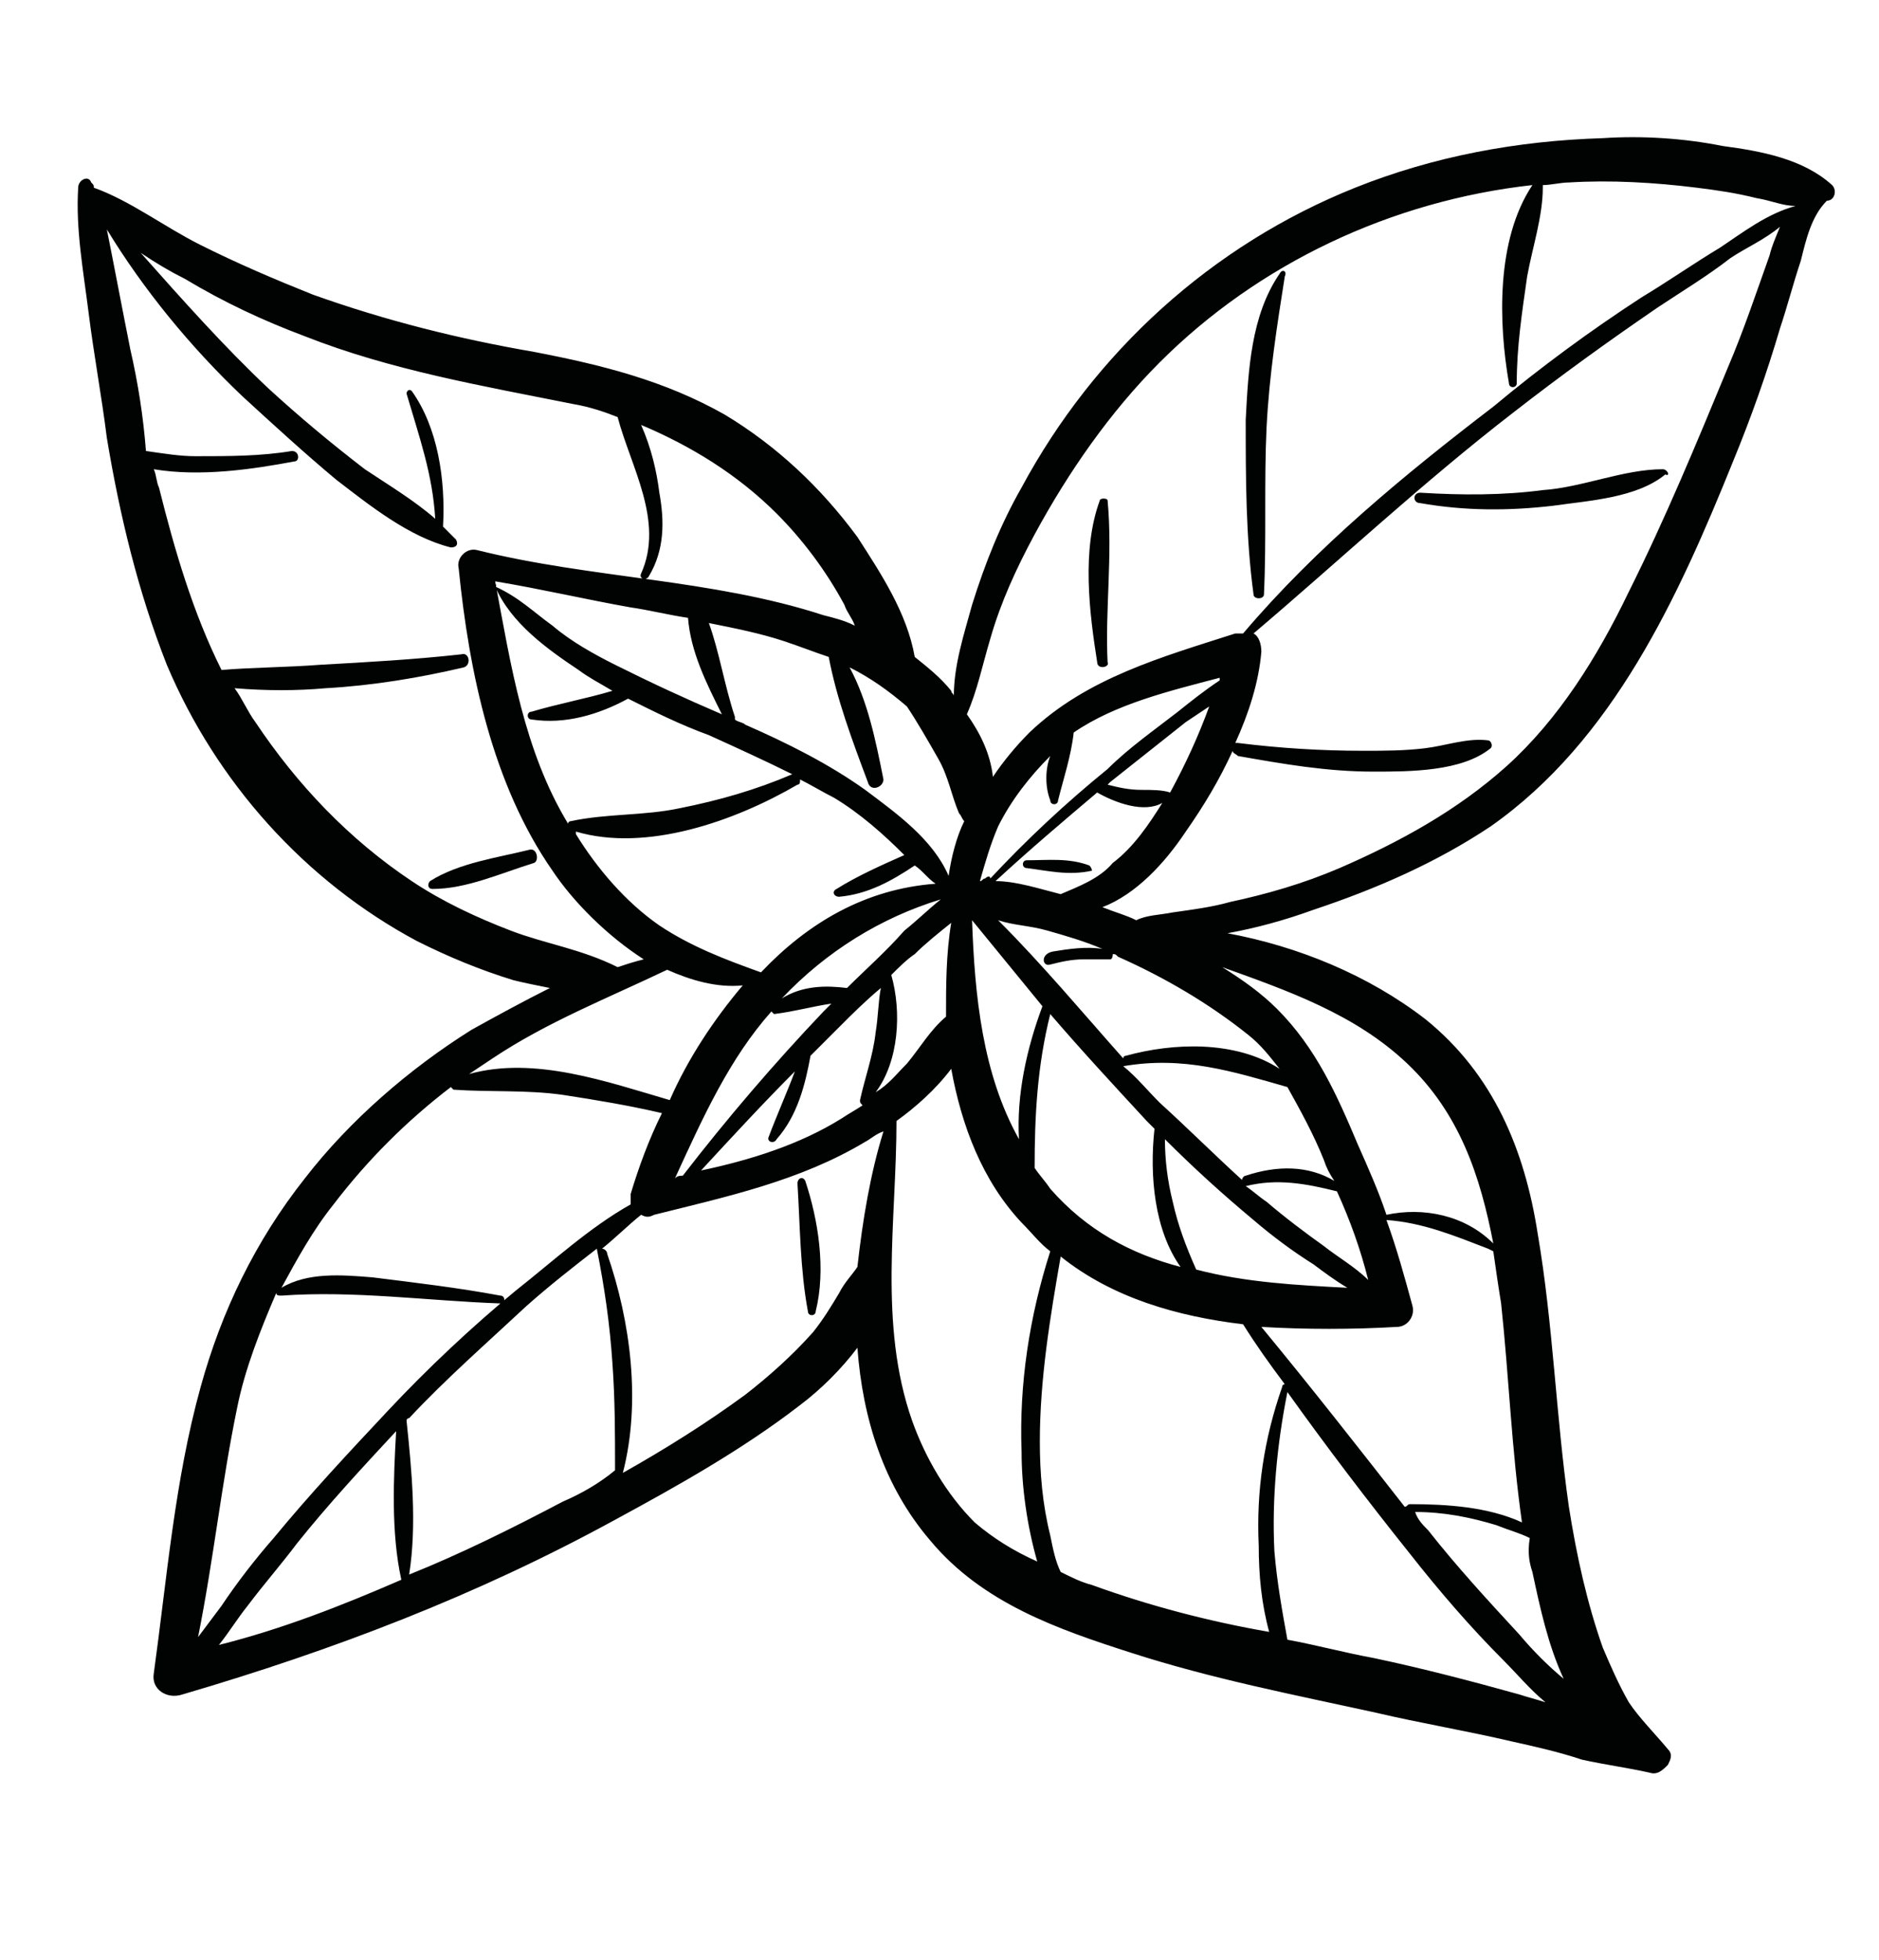<?xml version="1.0" encoding="utf-8"?>
<!-- Generator: Adobe Illustrator 19.0.0, SVG Export Plug-In . SVG Version: 6.00 Build 0)  -->
<svg version="1.1" xmlns="http://www.w3.org/2000/svg" xmlns:xlink="http://www.w3.org/1999/xlink" x="0px" y="0px"
	 viewBox="0 0 72.1 75.2" style="enable-background:new 0 0 72.1 75.2;" xml:space="preserve">
<style type="text/css">
	.st0{display:none;}
	.st1{fill:#010202;}
</style>
<g id="Layer_1" class="st0">
</g>
<g id="Layer_2">
	<g id="XMLID_2_">
		<path id="XMLID_9_" class="st1" d="M70.3,7.1c-1.1-1-2.7-1.3-4.2-1.5c-1.5-0.3-3.1-0.4-4.6-0.3c-3.3,0.1-6.5,0.7-9.5,1.9
			c-5.5,2.2-10,6.3-12.8,11.5c-0.8,1.4-1.4,2.9-1.9,4.5c-0.3,1.1-0.7,2.3-0.7,3.5c0-0.1-0.1-0.1-0.1-0.2c-0.4-0.5-0.9-0.9-1.4-1.3
			c-0.3-1.7-1.3-3.2-2.2-4.6c-1.4-1.9-3.1-3.5-5.1-4.7c-2.3-1.3-4.7-1.9-7.3-2.4c-2.9-0.5-5.7-1.2-8.5-2.2c-1.5-0.6-2.9-1.2-4.3-1.9
			C6.3,8.7,5,7.7,3.6,7.2c0-0.1,0-0.1-0.1-0.2C3.4,6.7,3,6.9,3,7.2C2.9,8.8,3.2,10.4,3.4,12c0.2,1.6,0.5,3.2,0.7,4.8
			c0.5,3,1.2,5.9,2.3,8.7c1.9,4.5,5.3,8.3,9.6,10.6c1.2,0.6,2.4,1.1,3.7,1.5c0.4,0.1,0.9,0.2,1.4,0.3c-1,0.5-2.1,1.1-3,1.6
			c-2.4,1.5-4.7,3.5-6.4,5.7c-1.9,2.4-3.2,5.1-4,8c-1,3.6-1.3,7.4-1.8,11c-0.1,0.6,0.5,1,1.1,0.8c5.8-1.7,11.3-3.8,16.6-6.7
			c2.4-1.3,4.9-2.7,7.1-4.4c0.8-0.6,1.6-1.4,2.2-2.2c0.2,2.7,1,5.3,2.8,7.4c2,2.4,4.9,3.4,7.7,4.3c3.1,1,6.2,1.6,9.4,2.3
			c1.7,0.4,3.5,0.7,5.2,1.1c0.9,0.2,1.8,0.4,2.7,0.7c0.9,0.2,1.7,0.3,2.6,0.5c0.3,0.1,0.5-0.1,0.7-0.3c0.1-0.2,0.2-0.4,0-0.6
			c-0.5-0.6-1.1-1.2-1.5-1.8c-0.4-0.7-0.7-1.4-1-2.1c-0.6-1.7-1-3.5-1.3-5.4c-0.5-3.5-0.6-7-1.2-10.5c-0.5-3.2-1.7-6.1-4.3-8.2
			c-2.2-1.7-4.9-2.8-7.6-3.3c1.1-0.2,2.2-0.5,3.3-0.9c2.4-0.8,4.7-1.8,6.8-3.2c4.7-3.3,7.2-8.8,9.3-14c0.7-1.7,1.3-3.4,1.8-5.1
			c0.3-0.9,0.5-1.7,0.8-2.6c0.2-0.8,0.4-1.7,1-2.3C70.4,7.7,70.5,7.3,70.3,7.1z M36,29.1c0.4,0.7,0.5,1.4,0.8,2.1
			c0.1,0.1,0.1,0.2,0.2,0.3c-0.3,0.6-0.5,1.4-0.6,2.1c-0.6-1.4-2-2.4-3.2-3.3c-1.4-1-3-1.8-4.6-2.5c-0.1-0.1-0.3-0.1-0.4-0.2
			c0,0,0-0.1,0-0.1c-0.4-1.2-0.6-2.5-1-3.6c1,0.2,2,0.4,2.9,0.7c0.6,0.2,1.1,0.4,1.7,0.6c0.3,1.6,0.9,3.2,1.5,4.8
			c0.1,0.4,0.6,0.2,0.6-0.1c-0.3-1.5-0.6-3-1.3-4.3c0.8,0.4,1.5,0.9,2.2,1.5C35.2,27.7,35.6,28.4,36,29.1z M33.6,39.6
			c-0.1,0.9-0.4,1.7-0.6,2.6c0,0.1,0,0.1,0.1,0.2c-0.3,0.2-0.5,0.3-0.8,0.5c-1.6,1-3.5,1.6-5.4,2c1.2-1.3,2.4-2.6,3.6-3.8
			c-0.3,0.8-0.7,1.7-1,2.5c-0.1,0.2,0.2,0.3,0.3,0.1c0.8-0.9,1.1-2.1,1.3-3.2c0.4-0.4,0.8-0.8,1.1-1.1c0.5-0.5,1-1,1.6-1.5
			C33.7,38.4,33.7,39,33.6,39.6z M19,22.5c0.6,1.4,2,2.4,3.2,3.2c0.4,0.3,0.8,0.5,1.3,0.8c-1,0.3-2.1,0.5-3.1,0.8
			c-0.2,0-0.2,0.3,0,0.3c1.3,0.2,2.6-0.2,3.7-0.8c1,0.5,2,1,3.1,1.4c1.1,0.5,2.2,1,3.2,1.5c0,0,0,0,0,0c-1.4,0.6-2.8,1-4.3,1.3
			c-1.4,0.3-2.8,0.2-4.2,0.5c0,0-0.1,0-0.1,0.1c-1.7-2.8-2.2-6.1-2.8-9.3c1.8,0.3,3.5,0.7,5.2,1c0.7,0.1,1.5,0.3,2.2,0.4
			c0.1,1.3,0.7,2.5,1.3,3.7c-1.4-0.6-2.7-1.2-4.1-1.9c-0.8-0.4-1.7-0.9-2.4-1.5C20.5,23.5,19.9,22.9,19,22.5
			C19.1,22.4,19,22.4,19,22.5z M30.6,30.1c0.1,0,0.1-0.1,0.1-0.2c0.4,0.2,0.9,0.5,1.3,0.7c1,0.6,1.9,1.4,2.7,2.2
			c-0.9,0.4-1.8,0.8-2.6,1.3c-0.2,0.1-0.1,0.3,0.1,0.3c1.1-0.1,2-0.6,2.9-1.2c0.3,0.2,0.5,0.5,0.8,0.7c-2.7,0.2-4.9,1.5-6.7,3.4
			c-1.4-0.5-2.7-1-3.9-1.8c-1.3-0.9-2.4-2.2-3.2-3.5c0,0,0,0,0-0.1C24.8,32.7,28.2,31.5,30.6,30.1z M29.6,38.8c0,0,0.1,0.1,0.1,0.1
			c0.8-0.1,1.5-0.3,2.2-0.4c-0.1,0.1-0.2,0.2-0.3,0.3c-1.9,2-3.7,4.1-5.4,6.3c-0.1,0-0.2,0-0.3,0.1C27,42.8,28,40.6,29.6,38.8z
			 M32.5,37.9c-0.8-0.1-1.7-0.1-2.5,0.4c1.7-1.8,3.8-3.1,6.1-3.8c-0.5,0.4-0.9,0.8-1.4,1.2C34,36.5,33.2,37.2,32.5,37.9z M34.2,37.4
			c0.3-0.3,0.6-0.6,0.9-0.8c0.4-0.4,0.9-0.8,1.4-1.2c-0.2,1.2-0.2,2.4-0.2,3.6c-0.6,0.5-1,1.2-1.5,1.8c-0.4,0.4-0.7,0.8-1.2,1.1
			C34.5,40.7,34.6,38.8,34.2,37.4z M19.6,35.7c-1.3-0.5-2.6-1.1-3.8-1.9c-2.4-1.6-4.4-3.7-6-6.1c-0.3-0.4-0.5-0.9-0.8-1.3
			c1.2,0.1,2.4,0.1,3.5,0c1.8-0.1,3.6-0.4,5.3-0.8c0.3-0.1,0.2-0.6-0.1-0.5c-1.8,0.2-3.6,0.3-5.4,0.4c-1.3,0.1-2.6,0.1-3.8,0.2
			c-1.1-2.2-1.8-4.6-2.4-7c-0.1-0.2-0.1-0.5-0.2-0.7c1.8,0.3,3.8,0,5.4-0.3c0.2,0,0.2-0.4-0.1-0.4c-1.2,0.2-2.4,0.2-3.7,0.2
			c-0.6,0-1.2-0.1-1.9-0.2C5.5,16,5.3,14.7,5,13.4c-0.3-1.5-0.6-3.1-0.9-4.6c1.4,2.3,3.2,4.5,5.2,6.4c1.2,1.1,2.4,2.2,3.6,3.2
			c1.3,1,2.8,2.2,4.4,2.6c0.2,0,0.3-0.1,0.2-0.3c-0.2-0.2-0.4-0.4-0.5-0.5c0.1-1.8-0.2-3.8-1.2-5.2c-0.1-0.1-0.2,0-0.2,0.1
			c0.5,1.7,1,3.1,1.1,4.8c-0.8-0.7-1.8-1.3-2.7-1.9c-1.3-1-2.5-2-3.7-3.1c-1.7-1.6-3.3-3.4-4.9-5.2c0.6,0.4,1.1,0.7,1.7,1
			c1.5,0.9,3,1.6,4.6,2.2c3.3,1.3,6.8,1.9,10.3,2.6c0.6,0.1,1.2,0.3,1.7,0.5c0.5,1.9,1.8,4,0.9,6c-0.1,0.2,0.2,0.3,0.3,0.1
			c0.6-1,0.6-2.1,0.4-3.2c-0.1-0.8-0.3-1.7-0.7-2.6c1.9,0.8,3.7,1.9,5.2,3.4c1,1,1.9,2.2,2.6,3.5c0.1,0.3,0.3,0.5,0.4,0.8
			c-0.4-0.2-0.8-0.3-1.2-0.4c-4.3-1.4-8.9-1.4-13.3-2.5c-0.4-0.1-0.8,0.3-0.7,0.7c0.4,4,1.3,8.3,3.6,11.6c0.8,1.2,2.1,2.5,3.5,3.4
			c-0.4,0.1-0.7,0.2-1,0.3C22.3,36.4,20.9,36.2,19.6,35.7z M18.9,40.6c2.1-1.4,4.4-2.3,6.7-3.4c0.9,0.4,1.9,0.7,2.9,0.6
			c-1.1,1.3-2.1,2.8-2.8,4.4c-2.4-0.7-5.2-1.7-7.7-1C18.3,41,18.6,40.8,18.9,40.6z M9.1,54c0.3-1.5,0.9-3,1.5-4.4
			c0,0.1,0.1,0.1,0.2,0.1c2.8-0.2,5.6,0.2,8.4,0.3c0.2,0,0.2-0.3,0-0.3c-1.6-0.3-3.3-0.5-4.9-0.7c-1.2-0.1-2.5-0.2-3.5,0.4
			c0.6-1.1,1.2-2.2,2-3.2c1.3-1.7,2.8-3.2,4.5-4.5c0,0,0.1,0.1,0.1,0.1c1.4,0.1,2.8,0,4.2,0.2c1.3,0.2,2.5,0.4,3.8,0.7
			c-0.5,1-0.9,2.1-1.2,3.1c0,0.2,0,0.3,0,0.4c-1.6,0.9-3,2.2-4.4,3.3c-1.7,1.4-3.4,3-4.9,4.6c-1.5,1.6-3,3.2-4.4,4.9
			c-0.7,0.8-1.4,1.7-2,2.6c-0.3,0.4-0.6,0.8-0.9,1.2C8.2,59.8,8.5,56.9,9.1,54z M8.4,63.1c0.4-0.5,0.7-1,1.1-1.5
			c0.6-0.8,1.3-1.6,1.9-2.4c1.2-1.5,2.5-2.9,3.8-4.3c-0.1,1.8-0.2,3.9,0.2,5.7C13.1,61.6,10.8,62.5,8.4,63.1z M21.6,57.6
			c-1.9,1-3.9,2-5.9,2.8c0.3-1.9,0.1-4-0.1-5.9c0,0,0,0,0,0c0,0,0-0.1,0.1-0.1c1.4-1.5,3-2.9,4.5-4.3c0.9-0.8,1.8-1.5,2.7-2.2
			c0,0,0,0,0,0c0.3,1.5,0.5,2.9,0.6,4.4c0.1,1.4,0.1,2.7,0.1,4.1C23,56.9,22.3,57.3,21.6,57.6z M32.9,48.6c-0.2,0.3-0.5,0.6-0.7,1
			c-0.3,0.5-0.6,1-1,1.5c-0.8,0.9-1.7,1.7-2.6,2.4c-1.5,1.1-3.1,2.1-4.7,3c0.7-2.7,0.3-5.8-0.6-8.4c0-0.1-0.1-0.2-0.2-0.2
			c0.5-0.4,1-0.9,1.5-1.3c0.2,0.1,0.3,0.1,0.5,0c2.8-0.7,5.6-1.3,8.1-2.8c0.2-0.1,0.4-0.3,0.7-0.4C33.4,45,33.1,46.8,32.9,48.6z
			 M37.4,58.4c-1.1-1.1-1.9-2.5-2.4-3.9c-1.3-3.7-0.6-7.7-0.6-11.5c0.7-0.5,1.5-1.2,2.1-2c0.4,2.2,1.2,4.3,2.7,5.9
			c0.4,0.4,0.7,0.8,1.1,1.1c-0.8,2.5-1.2,5.1-1.1,7.7c0,1.3,0.2,2.8,0.6,4.2C38.9,59.5,38.1,59,37.4,58.4z M40.3,30.7
			c0,0.2,0.3,0.2,0.3,0c0.2-0.8,0.5-1.7,0.6-2.6c1.6-1.1,3.7-1.6,5.6-2.1c0,0,0,0.1,0,0.1c-0.6,0.4-1.1,0.8-1.6,1.2
			c-0.9,0.7-1.9,1.4-2.7,2.2c-1.6,1.3-3.1,2.7-4.5,4.2c0-0.1-0.1-0.1-0.2,0c-0.1,0-0.1,0.1-0.2,0.1c0.2-0.7,0.4-1.4,0.7-2.1
			c0.5-1,1.2-1.9,2-2.7C40.1,29.5,40.1,30.2,40.3,30.7z M40.3,37c0.4-0.1,0.8-0.2,1.3-0.2c0.3,0,0.7,0,1,0c0.1,0,0.1-0.2,0.1-0.2
			c0.1,0,0.1,0,0.2,0.1c1.8,0.8,3.5,1.8,5,3c0.5,0.4,0.8,0.8,1.2,1.3c-1.7-1.1-4.1-1-5.9-0.5c-0.1,0-0.1,0.1-0.1,0.1
			c-1.6-1.8-3.1-3.6-4.8-5.3c0.6,0.2,1.2,0.2,1.9,0.4c0.7,0.2,1.4,0.4,2.1,0.7c-0.6-0.1-1.3,0-1.9,0.1C39.9,36.6,40,37.1,40.3,37z
			 M45.3,48.6c-1.9-0.5-3.6-1.4-5-3c-0.2-0.3-0.4-0.5-0.6-0.8c0-2,0.1-3.9,0.6-5.9c1.2,1.4,2.5,2.8,3.7,4.1c0.1,0.1,0.2,0.2,0.3,0.3
			C44.1,45.1,44.3,47.2,45.3,48.6z M45,46.1c-0.2-0.8-0.3-1.6-0.3-2.4c1.1,1.1,2.2,2.1,3.4,3.1c0.7,0.6,1.5,1.2,2.3,1.7
			c0.4,0.3,0.8,0.6,1.3,0.9c-1.9-0.1-3.9-0.2-5.8-0.7C45.5,47.8,45.2,47,45,46.1z M50.8,47.8c-0.7-0.5-1.5-1.1-2.2-1.7
			c-0.3-0.2-0.5-0.4-0.8-0.6c0,0,0,0,0,0c1.2-0.3,2.3-0.1,3.5,0.2c0.5,1.1,0.9,2.2,1.2,3.4C52,48.6,51.3,48.2,50.8,47.8z M47.8,45.1
			c-0.1,0-0.2,0.2-0.1,0.2c-1.1-1-2.1-2-3.2-3c-0.5-0.5-0.9-1-1.4-1.4c2.3-0.4,4.2,0.2,6.3,0.8c0.5,0.9,1,1.8,1.4,2.8
			c0.1,0.3,0.2,0.5,0.4,0.8C50.2,44.7,49,44.7,47.8,45.1z M40.7,34.3C40.7,34.3,40.7,34.3,40.7,34.3c-0.8-0.2-1.7-0.5-2.5-0.5
			c1.3-1.2,2.6-2.3,3.9-3.4c0,0,0,0,0,0c0.7,0.4,1.8,0.8,2.5,0.4c-0.5,0.8-1.1,1.7-1.9,2.3C42.2,33.7,41.4,34,40.7,34.3z M43.8,30.3
			c-0.5,0-0.9-0.1-1.3-0.2c0,0,0.1-0.1,0.1-0.1c1-0.8,1.9-1.5,2.9-2.3c0.3-0.2,0.6-0.4,0.9-0.6c-0.4,1.1-0.9,2.2-1.5,3.3
			C44.6,30.3,44.2,30.3,43.8,30.3z M40,38.6c-0.6,1.6-1,3.4-0.9,5.1c-1.4-2.5-1.7-5.5-1.8-8.4C38.2,36.4,39.1,37.5,40,38.6z
			 M41.9,60.8c-0.4-0.1-0.8-0.3-1.2-0.5c-0.2-0.4-0.3-0.9-0.4-1.4c-0.3-1.2-0.4-2.4-0.4-3.6c0-2.4,0.4-4.8,0.8-7.1
			c2,1.6,4.5,2.3,7,2.6c0.5,0.8,1,1.5,1.6,2.3c0,0-0.1,0-0.1,0.1c-0.7,2-1,4-0.9,6.1c0,1.1,0.1,2.2,0.4,3.3
			C46.4,62.2,44.1,61.6,41.9,60.8z M58.3,65c-1.8-0.5-3.7-1-5.6-1.4c-1.1-0.2-2.2-0.5-3.3-0.7c-0.2-1.1-0.4-2.2-0.5-3.4
			c-0.1-2,0.1-4.1,0.5-6.1c1.5,2.1,3.1,4.2,4.7,6.2c1.1,1.4,2.3,2.8,3.6,4.1c0.5,0.5,1,1.1,1.6,1.6C59,65.2,58.6,65.1,58.3,65z
			 M58.8,60.3c0.3,1.4,0.6,2.8,1.2,4.1c-0.6-0.5-1.2-1.1-1.7-1.7c-1.2-1.3-2.4-2.6-3.5-4c-0.2-0.2-0.4-0.4-0.5-0.7
			c1.1,0,2.1,0.2,3.1,0.5c0.5,0.2,0.9,0.3,1.3,0.5C58.6,59.6,58.7,60,58.8,60.3z M57.3,48c0.1,0.7,0.2,1.4,0.3,2
			c0.3,2.8,0.4,5.6,0.8,8.4c-1.3-0.6-2.9-0.7-4.3-0.7c-0.1,0-0.1,0.1-0.2,0.1c-1.8-2.3-3.6-4.6-5.5-6.9c1.7,0.1,3.5,0.1,5.2,0
			c0.4,0,0.7-0.4,0.6-0.8c-0.3-1.1-0.6-2.2-1-3.3c1.4,0.1,2.6,0.6,3.9,1.1C57.3,48,57.3,48,57.3,48z M54,40.8c2,1.9,2.8,4.3,3.3,6.9
			c-1.1-1.1-2.7-1.4-4.1-1.1c-0.3-0.9-0.7-1.8-1.1-2.7c-0.8-1.9-1.6-3.7-3.1-5.2c-0.6-0.6-1.3-1.1-2.1-1.6C49.4,38,52,38.9,54,40.8z
			 M67.9,9.8c-0.5,1.4-1,2.9-1.6,4.3c-1.2,2.9-2.4,5.8-3.8,8.6c-1.2,2.5-2.7,4.9-4.7,6.7c-1.9,1.7-4.1,2.9-6.4,3.9
			c-1.4,0.6-2.8,1-4.2,1.3c-0.7,0.2-1.5,0.3-2.2,0.4c-0.5,0.1-1,0.1-1.4,0.3c-0.4-0.2-0.8-0.3-1.3-0.5c1.3-0.5,2.4-1.7,3.2-2.9
			c0.7-1,1.3-2,1.8-3.1c0,0.1,0.1,0.1,0.2,0.2c1.7,0.3,3.4,0.6,5.2,0.6c1.4,0,3.4,0,4.5-0.9c0.1-0.1,0-0.3-0.1-0.3
			c-0.8-0.1-1.6,0.2-2.4,0.3c-0.8,0.1-1.6,0.1-2.4,0.1c-1.6,0-3.2-0.1-4.8-0.3c0,0-0.1,0-0.1,0c0.5-1.1,0.9-2.3,1-3.5
			c0-0.3-0.1-0.6-0.3-0.7c3.3-2.8,6.5-5.8,10-8.5c1.8-1.4,3.6-2.7,5.5-4c0.9-0.6,1.9-1.2,2.8-1.9c0.6-0.4,1.3-0.7,1.9-1.2
			C68.1,9.2,68,9.4,67.9,9.8z M66,9.5c-1,0.6-2,1.3-3,1.9c-2,1.3-3.9,2.7-5.7,4.2c-3.4,2.6-6.8,5.4-9.6,8.7c-0.1,0-0.2,0-0.3,0
			c-2.8,0.9-5.7,1.7-7.9,3.8c-0.5,0.5-1,1.1-1.4,1.7c-0.1-0.9-0.5-1.7-1-2.4c0.4-0.9,0.6-1.9,0.9-2.9c0.4-1.4,1-2.7,1.7-4
			c1.3-2.4,2.9-4.7,4.8-6.6c3.8-3.8,8.9-6.2,14.3-6.8c-1.4,2.1-1.3,5.3-0.9,7.6c0,0.2,0.3,0.2,0.3,0c0-1.4,0.2-2.7,0.4-4.1
			c0.2-1.1,0.6-2.3,0.6-3.4c0,0,0-0.1,0-0.1c0.3,0,0.7-0.1,1-0.1c1.6-0.1,3.3,0,4.9,0.2c0.8,0.1,1.5,0.2,2.3,0.4
			c0.6,0.1,1,0.3,1.5,0.3C67.8,8.2,66.9,8.9,66,9.5z"/>
		<path id="XMLID_8_" class="st1" d="M49.1,10.5c-1.1,1.6-1.2,3.7-1.3,5.6c0,2.2,0,4.5,0.3,6.7c0,0.2,0.4,0.2,0.4,0
			c0.1-2.1,0-4.3,0.1-6.4c0.1-2,0.4-3.9,0.7-5.8C49.4,10.4,49.2,10.3,49.1,10.5z"/>
		<path id="XMLID_7_" class="st1" d="M42.2,19.2c-0.7,1.9-0.4,4.3-0.1,6.2c0,0.3,0.5,0.2,0.4,0c-0.1-2,0.2-4.1,0-6.2
			C42.5,19.1,42.2,19.1,42.2,19.2z"/>
		<path id="XMLID_6_" class="st1" d="M63.8,18c-1.5,0-3.1,0.7-4.6,0.8c-1.5,0.2-3.1,0.2-4.7,0.1c-0.3,0-0.3,0.4,0,0.4
			c1.7,0.3,3.4,0.3,5.1,0.1c1.4-0.2,3.2-0.3,4.3-1.2C64.1,18.3,64,18,63.8,18z"/>
		<path id="XMLID_5_" class="st1" d="M41.8,33.2C41,32.9,40.2,33,39.4,33c-0.2,0-0.2,0.3,0,0.3c0.8,0.1,1.6,0.3,2.5,0.1
			C41.9,33.4,41.9,33.3,41.8,33.2z"/>
		<path id="XMLID_4_" class="st1" d="M20.3,32.6c-1.2,0.3-2.7,0.5-3.8,1.2c-0.1,0.1-0.1,0.3,0.1,0.3c1.3,0,2.6-0.6,3.9-1
			C20.7,33,20.6,32.5,20.3,32.6z"/>
		<path id="XMLID_3_" class="st1" d="M30.6,45.4c0.1,1.6,0.1,3.3,0.4,4.9c0,0.2,0.3,0.2,0.3,0c0.4-1.6,0.1-3.5-0.4-5
			C30.8,45.1,30.6,45.2,30.6,45.4z"/>
	</g>
</g>
<g id="Layer_4" class="st0">
</g>
</svg>
